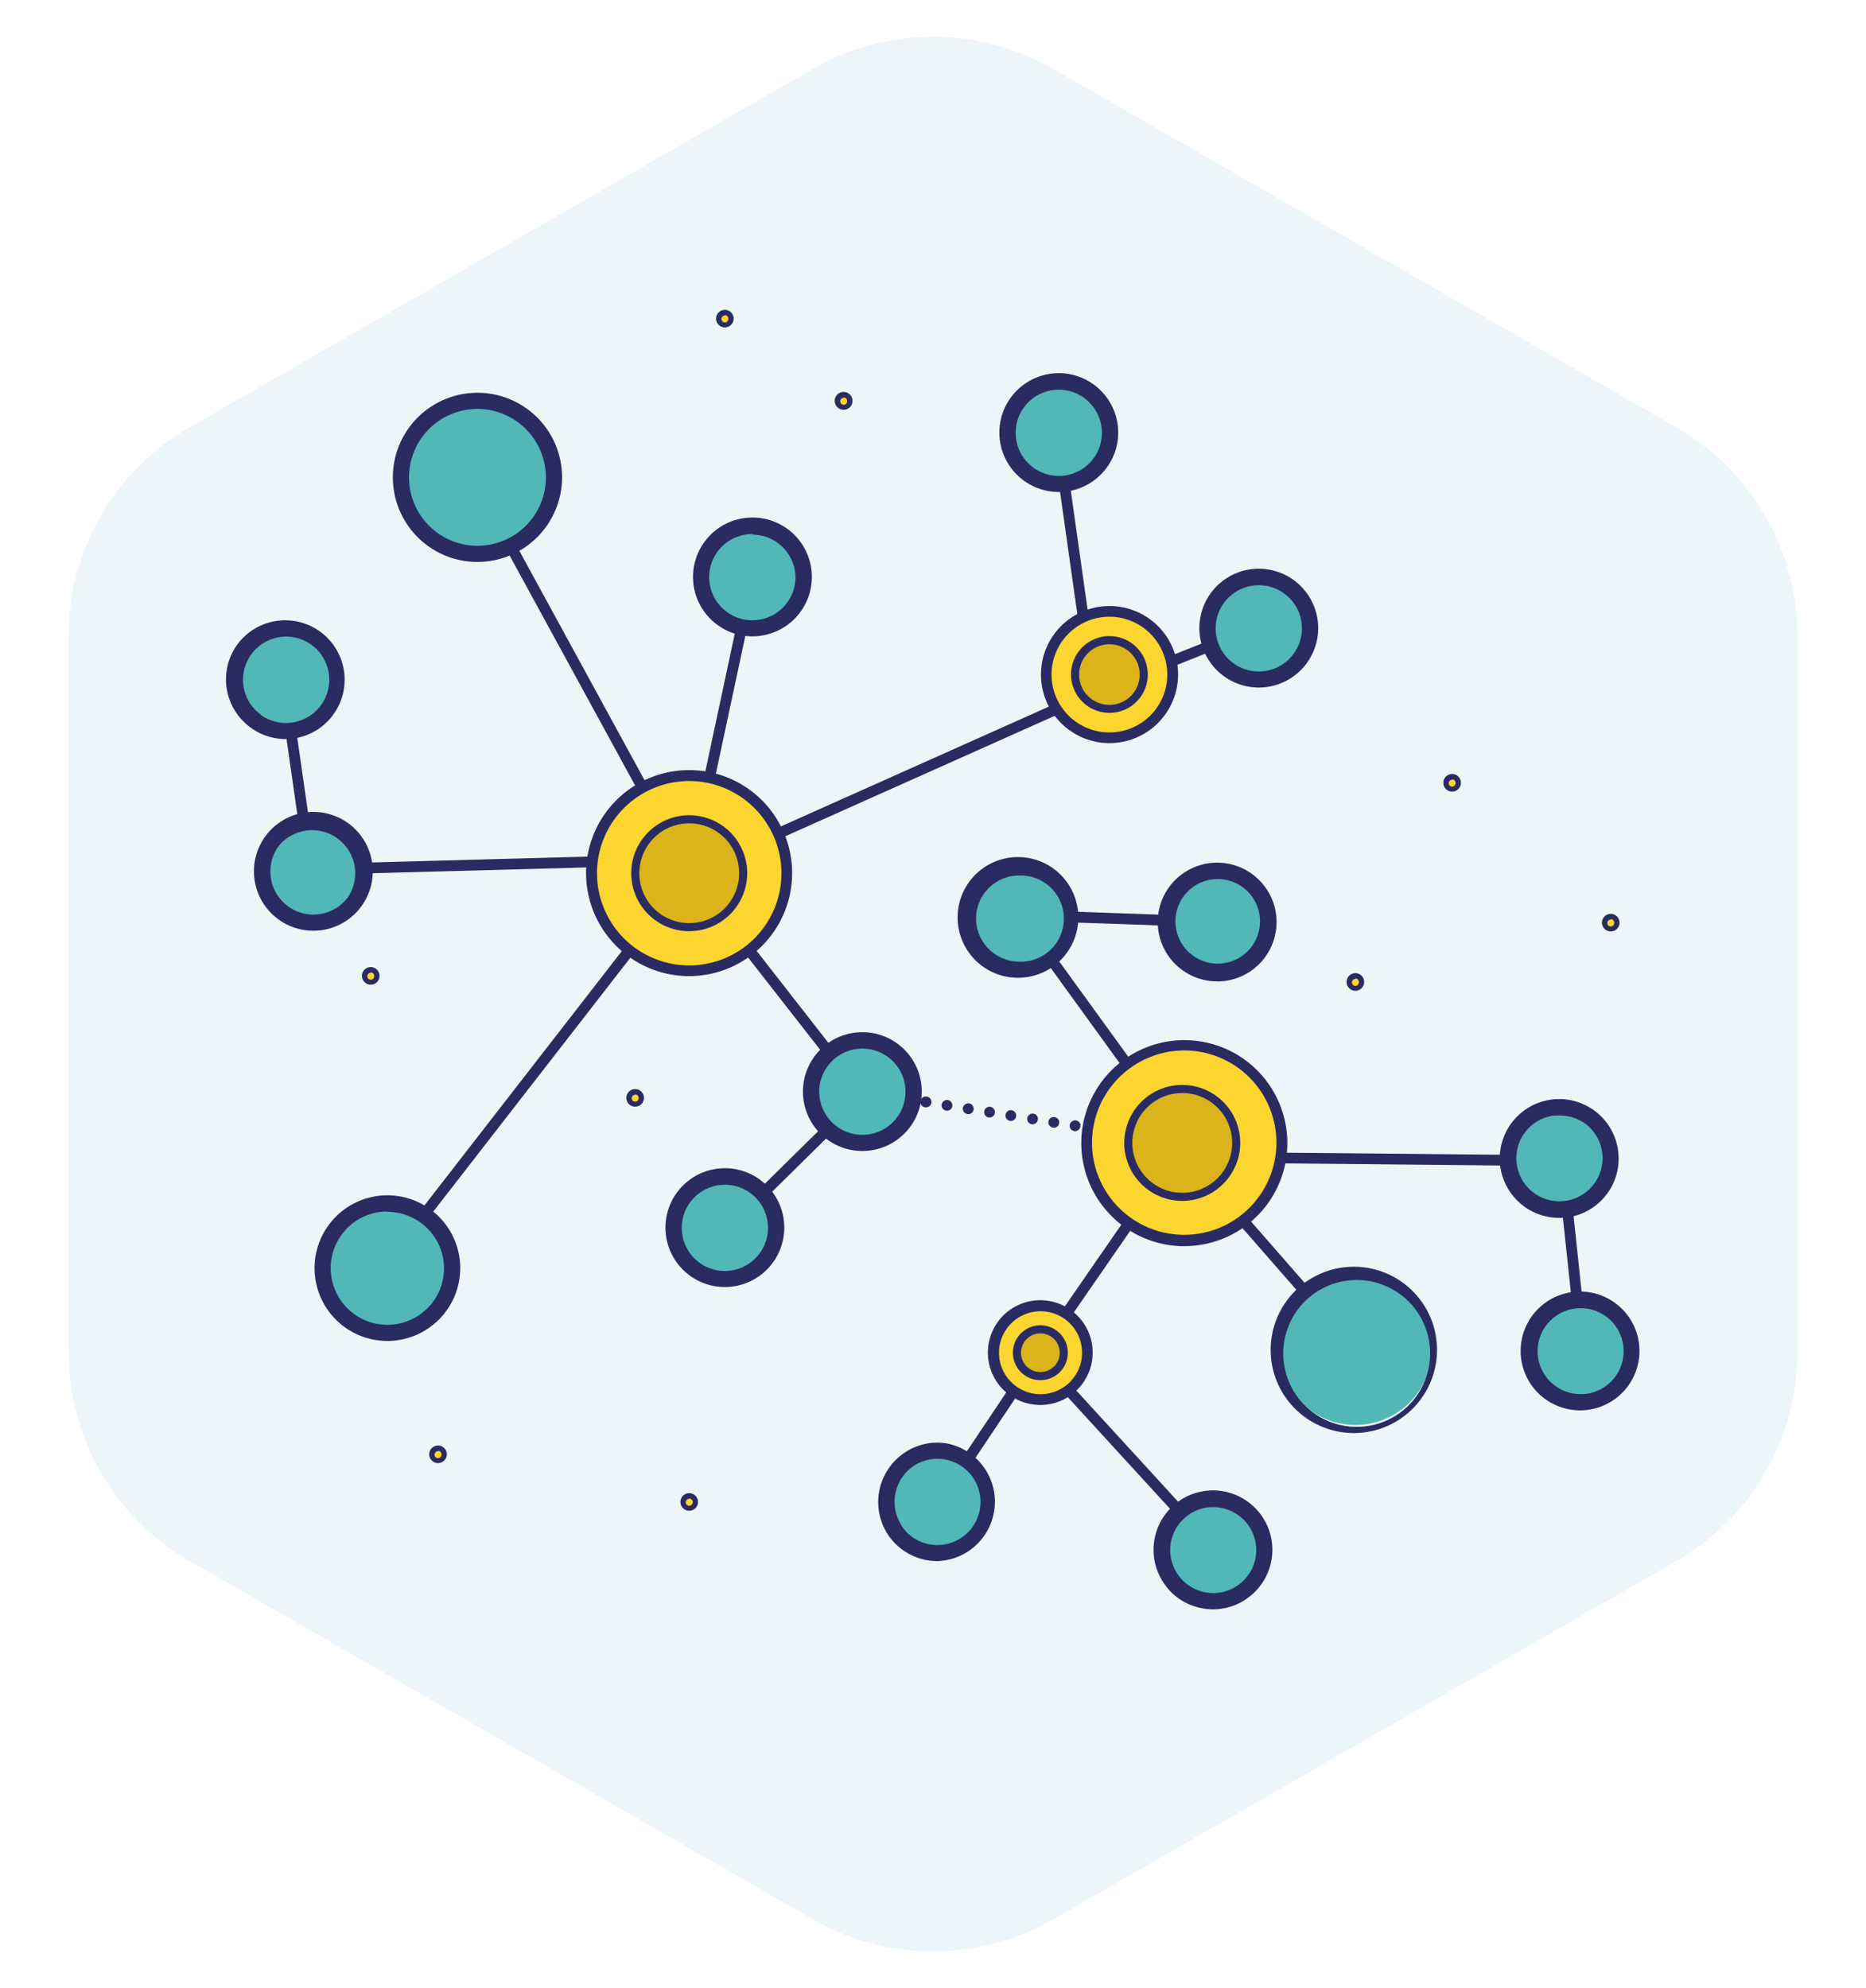 <svg xmlns="http://www.w3.org/2000/svg" viewBox="0 0 157.03 167.35"><defs><style>.peers_svg__cls-2{fill:#2a2b60}.peers_svg__cls-3{fill:#fdd52f}.peers_svg__cls-4{fill:#51b7b7}.peers_svg__cls-5{fill:#dab41a}</style></defs><g id="first_group"><path id="peers_svg___g_" data-name="&lt;g&gt;" d="M151.26 113.81V53.54A20.24 20.24 0 0 0 141.12 36L88.61 5.79a20.25 20.25 0 0 0-20.18 0L15.91 36A20.24 20.24 0 0 0 5.77 53.54v60.27a20.27 20.27 0 0 0 10.14 17.55l52.52 30.2a20.25 20.25 0 0 0 20.18 0l52.51-30.2a20.27 20.27 0 0 0 10.14-17.55z" fill="#a0d6de" opacity=".2"/><g id="peers_svg__icon"><path class="peers_svg__cls-2" d="M99.36 96.64a.45.45 0 0 1-.38-.52.44.44 0 0 1 .51-.38.45.45 0 0 1 .38.52.45.45 0 0 1-.45.38h-.06zm-1.8-.29a.47.47 0 0 1-.38-.52.45.45 0 0 1 .53-.37.44.44 0 0 1 .37.51.45.45 0 0 1-.45.38h-.07zm-1.79-.29a.45.45 0 0 1-.37-.52.44.44 0 0 1 .51-.37.44.44 0 0 1 .38.51.44.44 0 0 1-.45.38h-.07zM94 95.77a.46.46 0 0 1-.38-.51.46.46 0 0 1 .53-.38.45.45 0 0 1 .37.52.46.46 0 0 1-.45.38H94zm-1.79-.28a.45.45 0 0 1-.37-.52.43.43 0 0 1 .51-.37.44.44 0 0 1 .38.51.44.44 0 0 1-.45.38h-.07zm-1.81-.29a.45.45 0 0 1-.38-.51.46.46 0 0 1 .53-.38.44.44 0 0 1 .37.51.46.46 0 0 1-.45.39h-.07zm-1.79-.29a.45.45 0 0 1-.38-.51.44.44 0 0 1 .52-.37.44.44 0 0 1 .38.51.44.44 0 0 1-.45.38h-.07zm-1.79-.28a.45.45 0 0 1-.37-.52.45.45 0 0 1 .52-.37.44.44 0 0 1 .37.51.45.45 0 0 1-.45.38h-.07zM85 94.34a.44.44 0 0 1-.38-.51.44.44 0 0 1 .51-.38.45.45 0 0 1 .38.52.45.45 0 0 1-.45.38H85zm-1.8-.28a.45.45 0 0 1-.37-.52.45.45 0 0 1 .52-.38.46.46 0 0 1 .37.52.45.45 0 0 1-.45.38h-.07zm-1.78-.29a.45.45 0 0 1-.39-.51.47.47 0 0 1 .52-.39.46.46 0 0 1 .38.52.44.44 0 0 1-.45.39h-.06zm-1.8-.29a.44.44 0 0 1-.37-.52.45.45 0 0 1 .52-.37.46.46 0 0 1 .37.52.45.45 0 0 1-.45.38h-.07zm-1.79-.28a.47.47 0 0 1-.38-.53.47.47 0 0 1 .55-.37.46.46 0 0 1 .38.52.44.44 0 0 1-.45.38h-.07zm-1.79-.29a.45.45 0 0 1-.37-.52.46.46 0 0 1 .51-.38.46.46 0 0 1 .38.53.46.46 0 0 1-.45.38h-.07zm-1.79-.28a.47.47 0 0 1-.38-.53.46.46 0 0 1 .52-.37.45.45 0 0 1 .38.52.44.44 0 0 1-.45.38h-.07zm-1.79-.29a.45.45 0 0 1-.37-.52.46.46 0 0 1 .52-.38.46.46 0 0 1 .39.56.46.46 0 0 1-.45.39h-.05z"/><path class="peers_svg__cls-3" d="M57.99 73.5l34.06-15.22"/><path class="peers_svg__cls-2" transform="rotate(-24.09 75.021 65.889)" d="M56.37 65.44h37.31v.91H56.37z"/><path class="peers_svg__cls-2" transform="rotate(-28.62 48.136 55.431)" d="M47.68 37.13h.91v36.62h-.91z"/><circle class="peers_svg__cls-4" cx="40.18" cy="40.18" r="6.44"/><path class="peers_svg__cls-2" d="M40.18 47.3a7.12 7.12 0 1 1 7.12-7.12 7.13 7.13 0 0 1-7.12 7.12zm0-12.88a5.76 5.76 0 1 0 5.76 5.76 5.77 5.77 0 0 0-5.76-5.76zM31.16 108.81l-.72-.55L57.57 73.3l5.3-24.82.89.19-5.35 25.02-.06.09-27.19 35.03z"/><circle class="peers_svg__cls-4" cx="63.32" cy="48.58" r="4.31"/><path class="peers_svg__cls-2" d="M63.32 53.56a5 5 0 1 1 5-5 5 5 0 0 1-5 5zm0-8.61a3.63 3.63 0 1 0 3.62 3.63A3.64 3.64 0 0 0 63.32 45z"/><circle class="peers_svg__cls-4" cx="32.59" cy="106.74" r="5.45"/><path class="peers_svg__cls-2" d="M32.59 112.87a6.13 6.13 0 1 1 6.14-6.13 6.14 6.14 0 0 1-6.14 6.13zm0-10.9a4.77 4.77 0 1 0 4.78 4.77 4.78 4.78 0 0 0-4.78-4.74zM61.57 103.67l-.64-.65 11.04-10.88-14.34-18.36.72-.56 14.83 19-11.61 11.45z"/><circle class="peers_svg__cls-4" cx="72.57" cy="91.89" r="4.31"/><path class="peers_svg__cls-2" d="M72.57 96.88a5 5 0 1 1 5-5 5 5 0 0 1-5 5zm0-8.62a3.63 3.63 0 1 0 3.63 3.63 3.63 3.63 0 0 0-3.63-3.63z"/><circle class="peers_svg__cls-4" cx="60.97" cy="103.35" r="4.31"/><path class="peers_svg__cls-2" d="M61 108.33a5 5 0 1 1 5-5 5 5 0 0 1-5 5zm0-8.61a3.63 3.63 0 1 0 3.63 3.63A3.63 3.63 0 0 0 61 99.72z"/><circle class="peers_svg__cls-3" cx="57.99" cy="73.5" r="8.21"/><path class="peers_svg__cls-2" d="M58 82.16a8.67 8.67 0 1 1 8.66-8.66A8.67 8.67 0 0 1 58 82.16zm0-16.42a7.76 7.76 0 1 0 7.76 7.76A7.77 7.77 0 0 0 58 65.74zM91.68 58.91l-3.03-21.45.9-.13 2.87 20.31 10.74-4.29.34.84-11.82 4.72z"/><circle class="peers_svg__cls-4" cx="89.1" cy="36.43" r="4.31"/><path class="peers_svg__cls-2" d="M89.1 41.41a5 5 0 1 1 5-5 5 5 0 0 1-5 5zm0-8.61a3.63 3.63 0 1 0 3.63 3.63 3.64 3.64 0 0 0-3.63-3.63z"/><circle class="peers_svg__cls-4" cx="105.93" cy="52.88" r="4.31"/><path class="peers_svg__cls-2" d="M105.93 57.87a5 5 0 1 1 5-5 5 5 0 0 1-5 5zm0-8.61a3.63 3.63 0 1 0 3.63 3.62 3.62 3.62 0 0 0-3.63-3.62zM25.75 73.65L23.44 57.5l.9-.12 2.2 15.34 23.28-.63.03.91-24.1.65z"/><circle class="peers_svg__cls-4" cx="26.38" cy="73.35" r="4.31"/><path class="peers_svg__cls-2" d="M26.37 78.34a5 5 0 0 1-3-1 5 5 0 1 1 3 1zm-2.15-2.07a3.62 3.62 0 0 0 5.07-.76 3.63 3.63 0 0 0-5.83-4.31 3.63 3.63 0 0 0 .76 5.07z"/><circle class="peers_svg__cls-4" cx="24.05" cy="57.22" r="4.31"/><path class="peers_svg__cls-2" d="M24 62.21a5 5 0 0 1-2.95-1 5 5 0 0 1-1.05-7 5 5 0 0 1 7-1 5 5 0 0 1-2.22 8.94 4.74 4.74 0 0 1-.78.06zm-2.1-2.07a3.64 3.64 0 0 0 5.1-.77 3.63 3.63 0 1 0-5.07.77z"/><path class="peers_svg__cls-3" d="M99.66 96.23l-12.38 17.89"/><path class="peers_svg__cls-2" transform="rotate(-55.35 93.464 105.166)" d="M82.59 104.72h21.76v.91H82.59z"/><path class="peers_svg__cls-2" transform="rotate(-41.15 106.843 105.316)" d="M106.4 95.92h.91v18.8h-.91z"/><circle class="peers_svg__cls-4" cx="114.06" cy="113.5" r="6.44"/><path class="peers_svg__cls-2" d="M114.06 120.62h-.26a7 7 0 1 1 .26 0zm0-12.88a6.18 6.18 0 1 0 .22 0zM99.29 96.49L84.85 76.54l17.57.62-.03.9-15.72-.54 13.36 18.44-.74.53z"/><circle class="peers_svg__cls-4" cx="85.75" cy="77.31" r="4.31"/><path class="peers_svg__cls-2" d="M85.76 82.3h-.19a5.08 5.08 0 1 1 .19 0zm0-8.61a3.63 3.63 0 0 0-3.62 3.49 3.64 3.64 0 0 0 3.49 3.76 3.63 3.63 0 1 0 .26-7.25z"/><circle class="peers_svg__cls-4" cx="102.41" cy="77.61" r="4.31"/><path class="peers_svg__cls-2" d="M102.41 82.6h-.18a5 5 0 0 1-4.8-5.16 5 5 0 1 1 5 5.17zm0-8.61a3.56 3.56 0 1 0 .13 0z"/><circle class="peers_svg__cls-3" cx="99.66" cy="96.23" r="8.21"/><path class="peers_svg__cls-2" d="M99.66 104.89h-.32a8.68 8.68 0 0 1-8.34-9 8.67 8.67 0 1 1 8.66 9zm-7.76-9a7.76 7.76 0 1 0 8-7.47 7.78 7.78 0 0 0-8 7.47zM101.19 129.98l-13.85-15.13-6.43 9.62-.76-.5 7.08-10.58 14.63 15.98-.67.61z"/><circle class="peers_svg__cls-3" cx="87.54" cy="113.86" r="3.95"/><path class="peers_svg__cls-2" d="M87.55 118.26a4.45 4.45 0 0 1-.81-.08 4.36 4.36 0 0 1-2.83-1.83 4.41 4.41 0 1 1 3.64 1.91zm0-7.89a3.49 3.49 0 0 0-3.42 2.85 3.45 3.45 0 0 0 .55 2.61 3.5 3.5 0 0 0 4.86.91 3.49 3.49 0 0 0-2-6.37z"/><circle class="peers_svg__cls-4" cx="102.07" cy="130.47" r="4.31"/><path class="peers_svg__cls-2" d="M102.08 135.46a4.86 4.86 0 0 1-.92-.09 4.92 4.92 0 0 1-3.2-2.08 5 5 0 1 1 6.93 1.29 4.92 4.92 0 0 1-2.81.88zm0-8.61a3.62 3.62 0 1 0 3 1.57 3.66 3.66 0 0 0-3.01-1.57z"/><circle class="peers_svg__cls-4" cx="78.89" cy="126.42" r="4.31"/><path class="peers_svg__cls-2" d="M78.89 131.4a5 5 0 0 1-4.12-2.16 5 5 0 0 1 1.3-6.93 4.88 4.88 0 0 1 3.73-.79 5 5 0 0 1-.91 9.88zm-3-2.93a3.63 3.63 0 1 0 3.66-5.62 3.6 3.6 0 0 0-2.72.58 3.64 3.64 0 0 0-.94 5zM132.7 113.56l-1.64-15.41-23.29-.23.01-.9 24.1.23 1.72 16.22-.9.09z"/><circle class="peers_svg__cls-4" cx="131.25" cy="97.52" r="4.31"/><path class="peers_svg__cls-2" d="M131.24 102.51a5 5 0 1 1 3.11-8.89 5 5 0 0 1-2.54 8.86 5.44 5.44 0 0 1-.57.03zm0-8.62h-.41a3.62 3.62 0 0 0-1.85 6.44 3.63 3.63 0 0 0 5.86-3.25 3.66 3.66 0 0 0-1.34-2.43 3.66 3.66 0 0 0-2.25-.76z"/><circle class="peers_svg__cls-4" cx="132.98" cy="113.73" r="4.31"/><path class="peers_svg__cls-2" d="M133 118.71a5 5 0 1 1 3.12-8.88 5 5 0 0 1-3.12 8.88zm0-8.6a3.62 3.62 0 1 0 2.26.78 3.63 3.63 0 0 0-2.26-.78z"/><circle class="peers_svg__cls-5" cx="57.99" cy="73.5" r="4.54"/><path class="peers_svg__cls-2" d="M58 78.38a4.88 4.88 0 1 1 4.88-4.88A4.89 4.89 0 0 1 58 78.38zm0-9.08a4.2 4.2 0 1 0 4.2 4.2 4.2 4.2 0 0 0-4.2-4.2z"/><circle class="peers_svg__cls-5" cx="99.49" cy="96.2" r="4.54"/><path class="peers_svg__cls-2" d="M99.49 101.08a4.88 4.88 0 1 1 4.88-4.88 4.89 4.89 0 0 1-4.88 4.88zm0-9.08a4.2 4.2 0 1 0 4.2 4.2 4.2 4.2 0 0 0-4.2-4.2z"/><circle class="peers_svg__cls-3" cx="93.37" cy="56.78" r="5.32"/><path class="peers_svg__cls-2" d="M93.37 62.55a5.77 5.77 0 1 1 5.77-5.77 5.78 5.78 0 0 1-5.77 5.77zm0-10.64a4.87 4.87 0 1 0 4.86 4.87 4.87 4.87 0 0 0-4.86-4.87z"/><circle class="peers_svg__cls-5" cx="93.37" cy="56.78" r="2.88"/><path class="peers_svg__cls-2" d="M93.37 60a3.23 3.23 0 1 1 3.22-3.22A3.22 3.22 0 0 1 93.37 60zm0-5.77a2.55 2.55 0 1 0 2.54 2.55 2.55 2.55 0 0 0-2.54-2.55z"/><circle class="peers_svg__cls-5" cx="87.54" cy="113.86" r="1.97"/><path class="peers_svg__cls-2" d="M87.54 116.17a2.31 2.31 0 1 1 2.32-2.31 2.31 2.31 0 0 1-2.32 2.31zm0-3.94a1.63 1.63 0 1 0 1.64 1.63 1.63 1.63 0 0 0-1.64-1.63z"/><circle class="peers_svg__cls-3" cx="31.2" cy="82.14" r=".52"/><path class="peers_svg__cls-2" d="M31.2 82.88a.74.74 0 0 1-.74-.74.74.74 0 1 1 1.48 0 .74.74 0 0 1-.74.74zm0-1a.29.29 0 1 0 .29.29.29.29 0 0 0-.29-.32z"/><circle class="peers_svg__cls-3" cx="57.99" cy="126.42" r=".52"/><path class="peers_svg__cls-2" d="M58 127.16a.74.74 0 0 1-.74-.74.74.74 0 1 1 1.48 0 .74.74 0 0 1-.74.74zm0-1a.29.29 0 1 0 .29.29.29.29 0 0 0-.29-.32z"/><circle class="peers_svg__cls-3" cx="122.2" cy="65.89" r=".52"/><path class="peers_svg__cls-2" d="M122.2 66.63a.74.74 0 1 1 0-1.48.74.74 0 0 1 0 1.48zm0-1a.29.29 0 1 0 .29.29.29.29 0 0 0-.29-.32z"/><circle class="peers_svg__cls-3" cx="135.55" cy="77.66" r=".52"/><path class="peers_svg__cls-2" d="M135.55 78.4a.74.74 0 1 1 0-1.48.74.74 0 1 1 0 1.48zm0-1a.29.29 0 1 0 .29.29.29.29 0 0 0-.29-.32z"/><circle class="peers_svg__cls-3" cx="53.45" cy="92.41" r=".52"/><path class="peers_svg__cls-2" d="M53.45 93.15a.74.74 0 1 1 0-1.48.74.74 0 1 1 0 1.48zm0-1a.29.29 0 1 0 .29.29.29.29 0 0 0-.29-.32z"/><circle class="peers_svg__cls-3" cx="36.86" cy="122.41" r=".52"/><path class="peers_svg__cls-2" d="M36.86 123.15a.74.74 0 1 1 .74-.74.74.74 0 0 1-.74.74zm0-1a.29.29 0 1 0 .29.29.29.29 0 0 0-.29-.32z"/><circle class="peers_svg__cls-3" cx="114.06" cy="82.65" r=".52"/><path class="peers_svg__cls-2" d="M114.06 83.4a.75.75 0 0 1-.74-.75.74.74 0 0 1 1.48 0 .75.75 0 0 1-.74.75zm0-1a.29.29 0 1 0 .29.29.29.29 0 0 0-.29-.33z"/><circle class="peers_svg__cls-3" cx="60.97" cy="26.82" r=".52"/><path class="peers_svg__cls-2" d="M61 27.56a.74.74 0 0 1 0-1.48.74.74 0 1 1 0 1.48zm0-1a.29.29 0 1 0 .29.29.29.29 0 0 0-.29-.32z"/><circle class="peers_svg__cls-3" cx="70.95" cy="33.74" r=".52"/><path class="peers_svg__cls-2" d="M71 34.49a.75.75 0 1 1 .74-.74.74.74 0 0 1-.74.74zm0-1a.29.29 0 1 0 .29.29.29.29 0 0 0-.29-.32z"/></g></g></svg>
